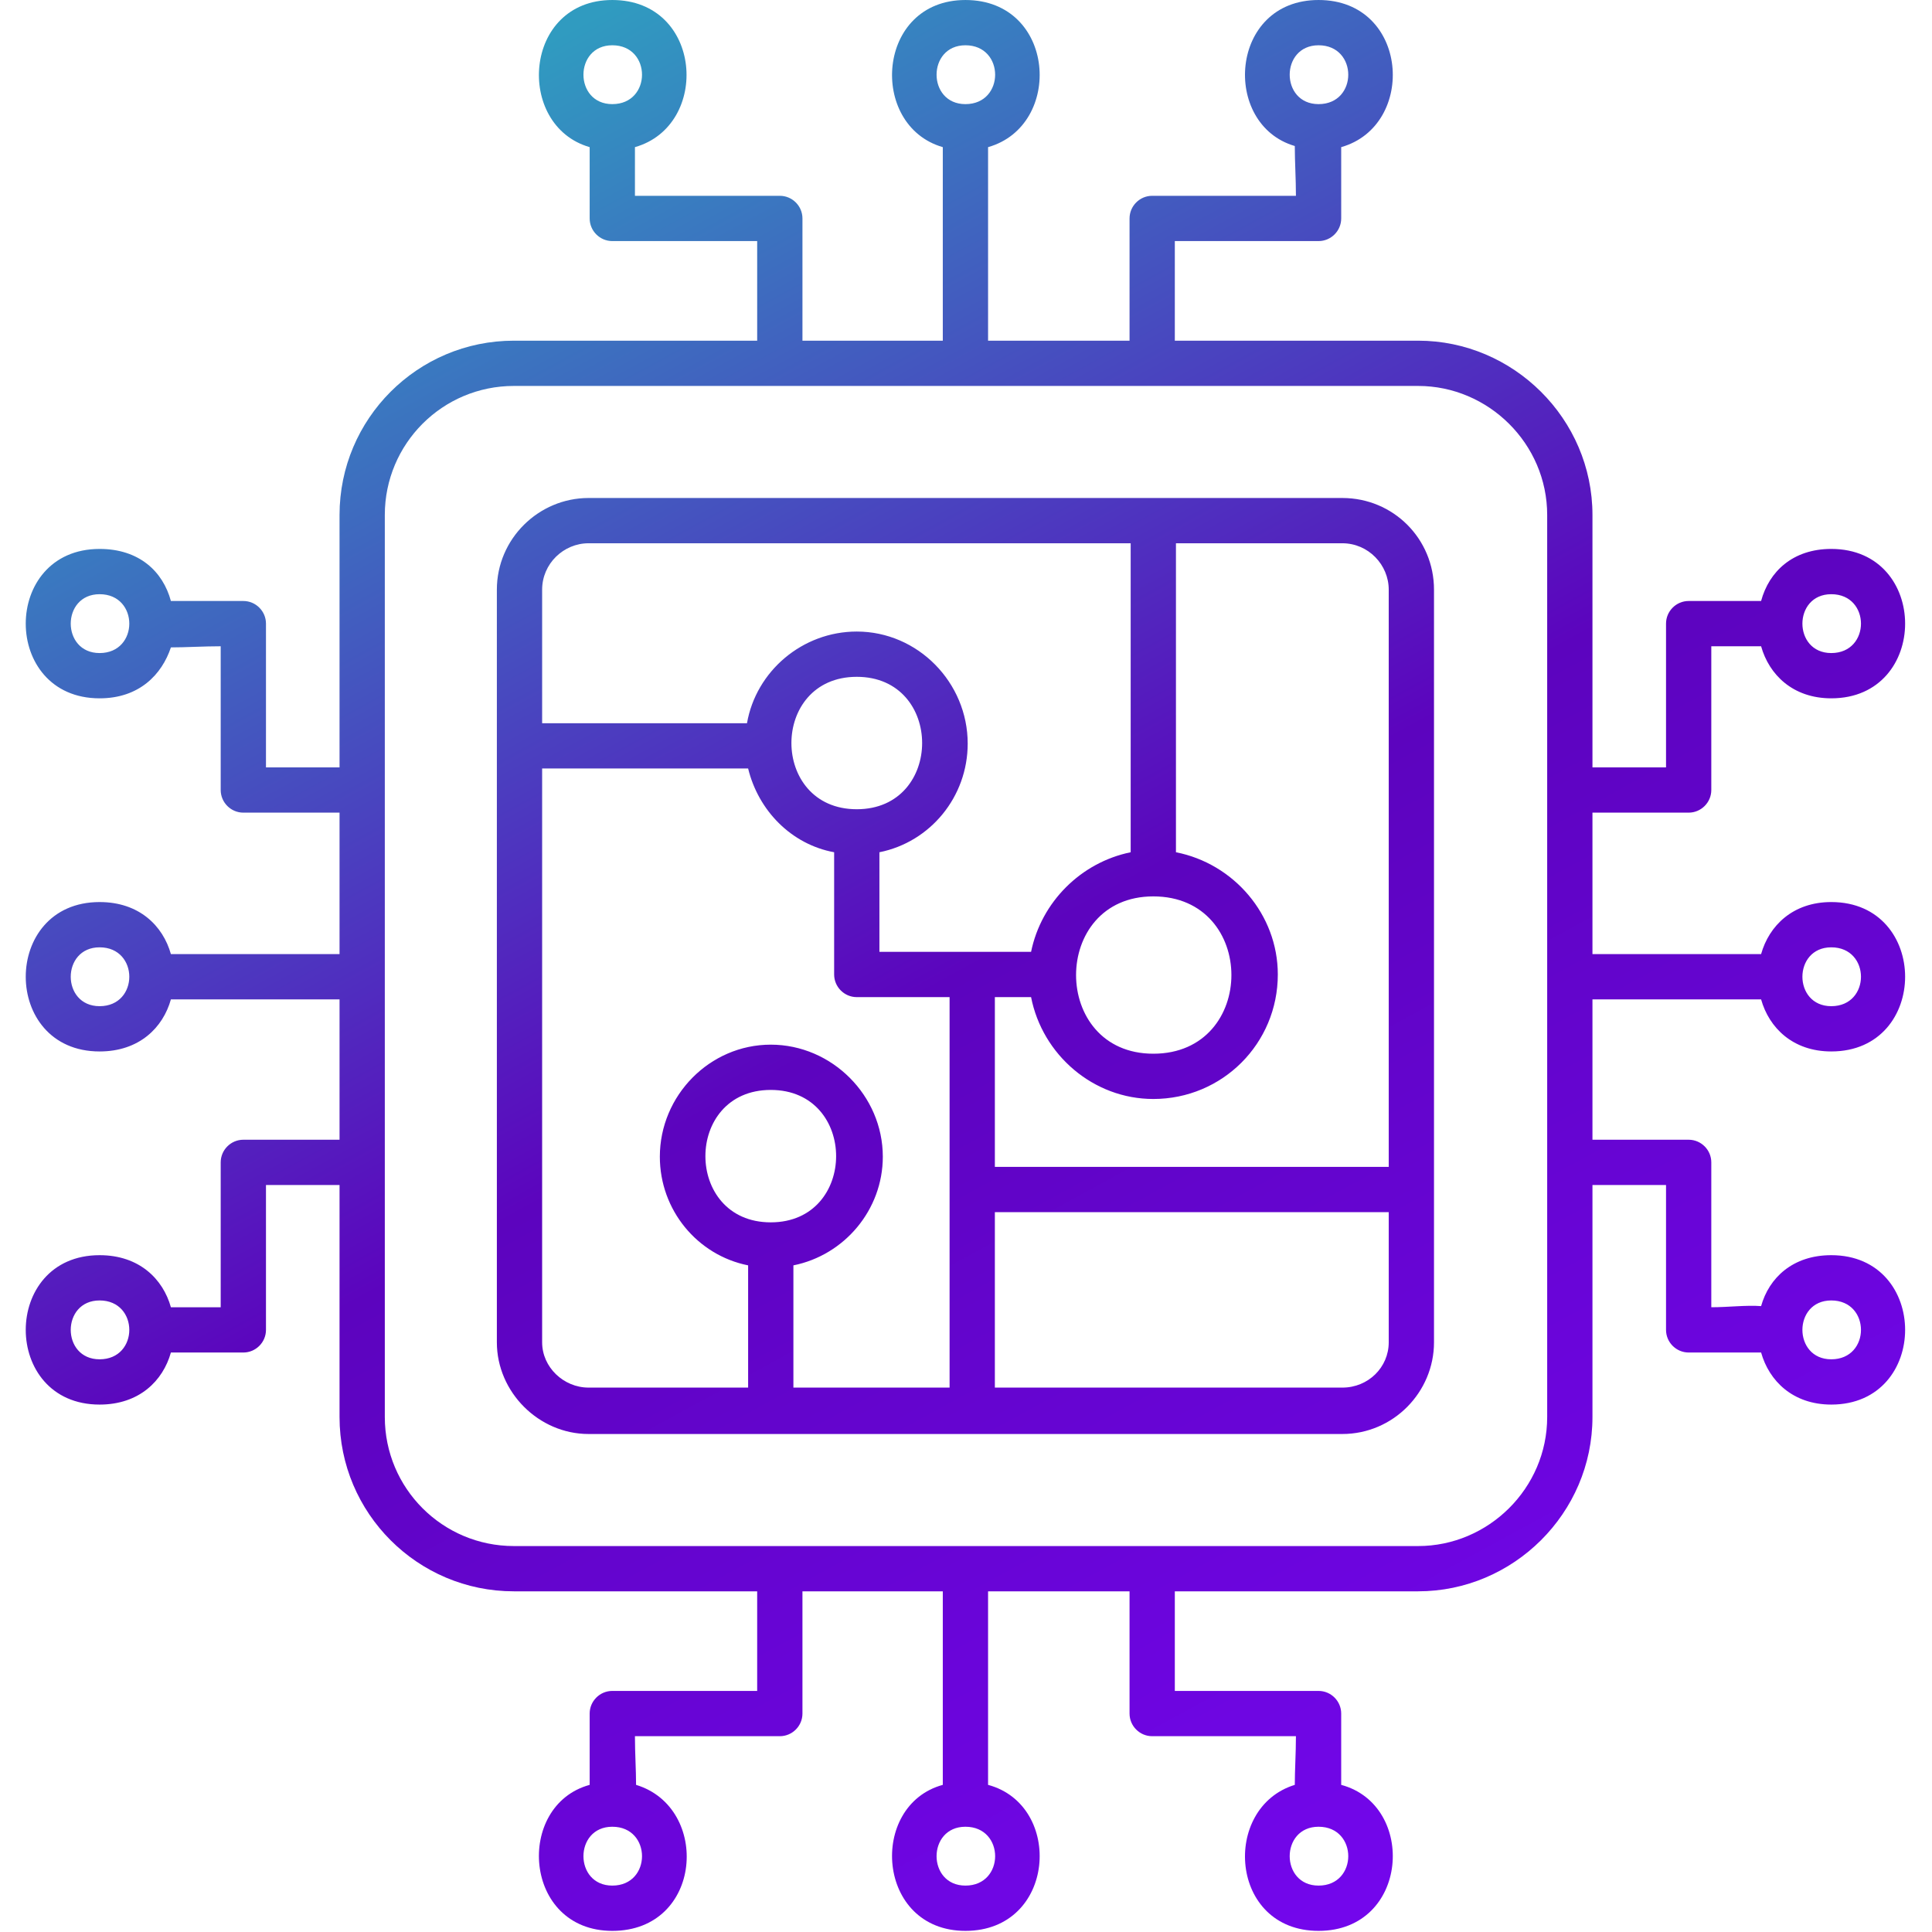 <svg xmlns="http://www.w3.org/2000/svg" fill-rule="evenodd" clip-rule="evenodd" image-rendering="optimizeQuality" shape-rendering="geometricPrecision" text-rendering="geometricPrecision" viewBox="0 0 1707 1707" id="Chip"><defs><linearGradient id="a" x1="426.307" x2="1280.35" y1="68.016" y2="1638.65" gradientUnits="userSpaceOnUse"><stop offset="0" stop-color="#309bc0" class="stopColor401379 svgShape"></stop><stop offset=".502" stop-color="#5c04be" class="stopColor8a0b92 svgShape"></stop><stop offset="1" stop-color="#7306ec" class="stopColorec067f svgShape"></stop></linearGradient></defs><path fill="url(#a)" d="M1253 1406l-215 0 0 88 127 0c11,0 20,9 20,20l0 63c67,18 60,129 -20,129 -79,0 -86,-109 -21,-129 0,-13 1,-28 1,-43l-127 0c-11,0 -20,-9 -20,-20l0 -108 -125 0 0 171c67,18 60,129 -20,129 -79,0 -86,-111 -20,-129l0 -171 -124 0 0 108c0,11 -9,20 -20,20l-128 0c0,15 1,30 1,43 66,20 59,129 -21,129 -79,0 -86,-111 -20,-129l0 -63c0,-11 9,-20 20,-20l128 0 0 -88 -215 0c-85,0 -154,-69 -154,-154l0 -205 -65 0 0 128c0,11 -9,20 -20,20l-64 0c-7,25 -28,46 -63,46 -87,0 -87,-132 0,-132 35,0 56,21 63,46l44 0 0 -128c0,-11 9,-20 20,-20l85 0 0 -124 -149 0c-7,25 -28,46 -63,46 -87,0 -87,-132 0,-132 35,0 56,21 63,46l149 0 0 -125 -85 0c-11,0 -20,-9 -20,-20l0 -127c-15,0 -31,1 -44,1 -8,24 -28,45 -63,45 -87,0 -87,-132 0,-132 35,0 56,20 63,46l64 0c11,0 20,9 20,20l0 127 65 0 0 -223c0,-85 69,-154 154,-154l215 0 0 -88 -128 0c-11,0 -20,-9 -20,-20l0 -63c-66,-19 -59,-130 20,-130 80,0 87,111 20,130l0 43 128 0c11,0 20,9 20,20l0 108 124 0 0 -171c-66,-19 -59,-130 20,-130 80,0 87,111 20,130l0 171 125 0 0 -108c0,-11 9,-20 20,-20l127 0c0,-15 -1,-30 -1,-44 -65,-19 -58,-129 21,-129 80,0 87,111 20,130l0 63c0,11 -9,20 -20,20l-127 0 0 88 215 0c84,0 154,69 154,154l0 223 65 0 0 -127c0,-11 9,-20 20,-20l64 0c7,-26 28,-46 62,-46 87,0 87,132 0,132 -34,0 -55,-21 -62,-46l-44 0 0 127c0,11 -9,20 -20,20l-85 0 0 125 149 0c7,-25 28,-46 62,-46 87,0 87,132 0,132 -34,0 -55,-21 -62,-46l-149 0 0 124 85 0c11,0 20,9 20,20l0 128c15,0 31,-2 44,-1 7,-25 28,-45 62,-45 87,0 87,132 0,132 -34,0 -55,-21 -62,-46l-64 0c-11,0 -20,-9 -20,-20l0 -128 -65 0 0 205c0,85 -70,154 -154,154zm-1165 -881c-34,0 -34,52 0,52 35,0 35,-52 0,-52zm0 624c-34,0 -34,52 0,52 35,0 35,-52 0,-52zm0 -312c-34,0 -34,52 0,52 35,0 35,-52 0,-52zm1530 312c-34,0 -34,52 0,52 35,0 35,-52 0,-52zm0 -624c-34,0 -34,52 0,52 35,0 35,-52 0,-52zm0 312c-34,0 -34,52 0,52 35,0 35,-52 0,-52zm-1077 777c-34,0 -34,52 0,52 35,0 35,-52 0,-52zm624 0c-34,0 -34,52 0,52 35,0 35,-52 0,-52zm-312 0c-34,0 -34,52 0,52 35,0 35,-52 0,-52zm312 -1574c-34,0 -34,52 0,52 35,0 35,-52 0,-52zm-624 0c-34,0 -34,52 0,52 35,0 35,-52 0,-52zm312 0c-34,0 -34,52 0,52 35,0 35,-52 0,-52zm-14 1186l0 -345 -82 0c-11,0 -20,-9 -20,-20l0 -108c-38,-7 -67,-37 -76,-74l-182 0 0 507c0,22 19,40 41,40l141 0 0 -108c-45,-9 -78,-49 -78,-96 0,-54 44,-99 98,-99 54,0 99,45 99,99 0,47 -34,87 -79,96l0 108 138 0zm40 -345l0 150 348 0 0 -510c0,-22 -18,-41 -41,-41l-147 0 0 273c51,10 90,55 90,108 0,61 -49,110 -110,110 -53,0 -98,-39 -108,-90l-32 0zm0 190l0 155 307 0c23,0 41,-18 41,-40l0 -115 -348 0zm-102 -318l0 88 134 0c9,-44 44,-79 88,-88l0 -273 -479 0 0 0c-22,0 -41,18 -41,41l0 118 181 0c8,-46 49,-81 97,-81 54,0 98,45 98,99 0,47 -33,87 -78,96zm242 39c-91,0 -91,139 0,139 92,0 92,-139 0,-139zm-338 171c-77,0 -77,117 0,117 77,0 77,-117 0,-117zm76 -365c-77,0 -77,117 0,117 77,0 77,-117 0,-117zm429 669l-666 0c-44,0 -81,-37 -81,-81l0 -665c0,-45 37,-81 81,-81l666 0c45,0 81,36 81,81l0 665c0,44 -36,81 -81,81zm-732 -926c-63,0 -114,51 -114,114l0 797c0,63 51,114 114,114l799 0c62,0 114,-51 114,-114l0 -797c0,-63 -52,-114 -114,-114l-799 0z"></path></svg>